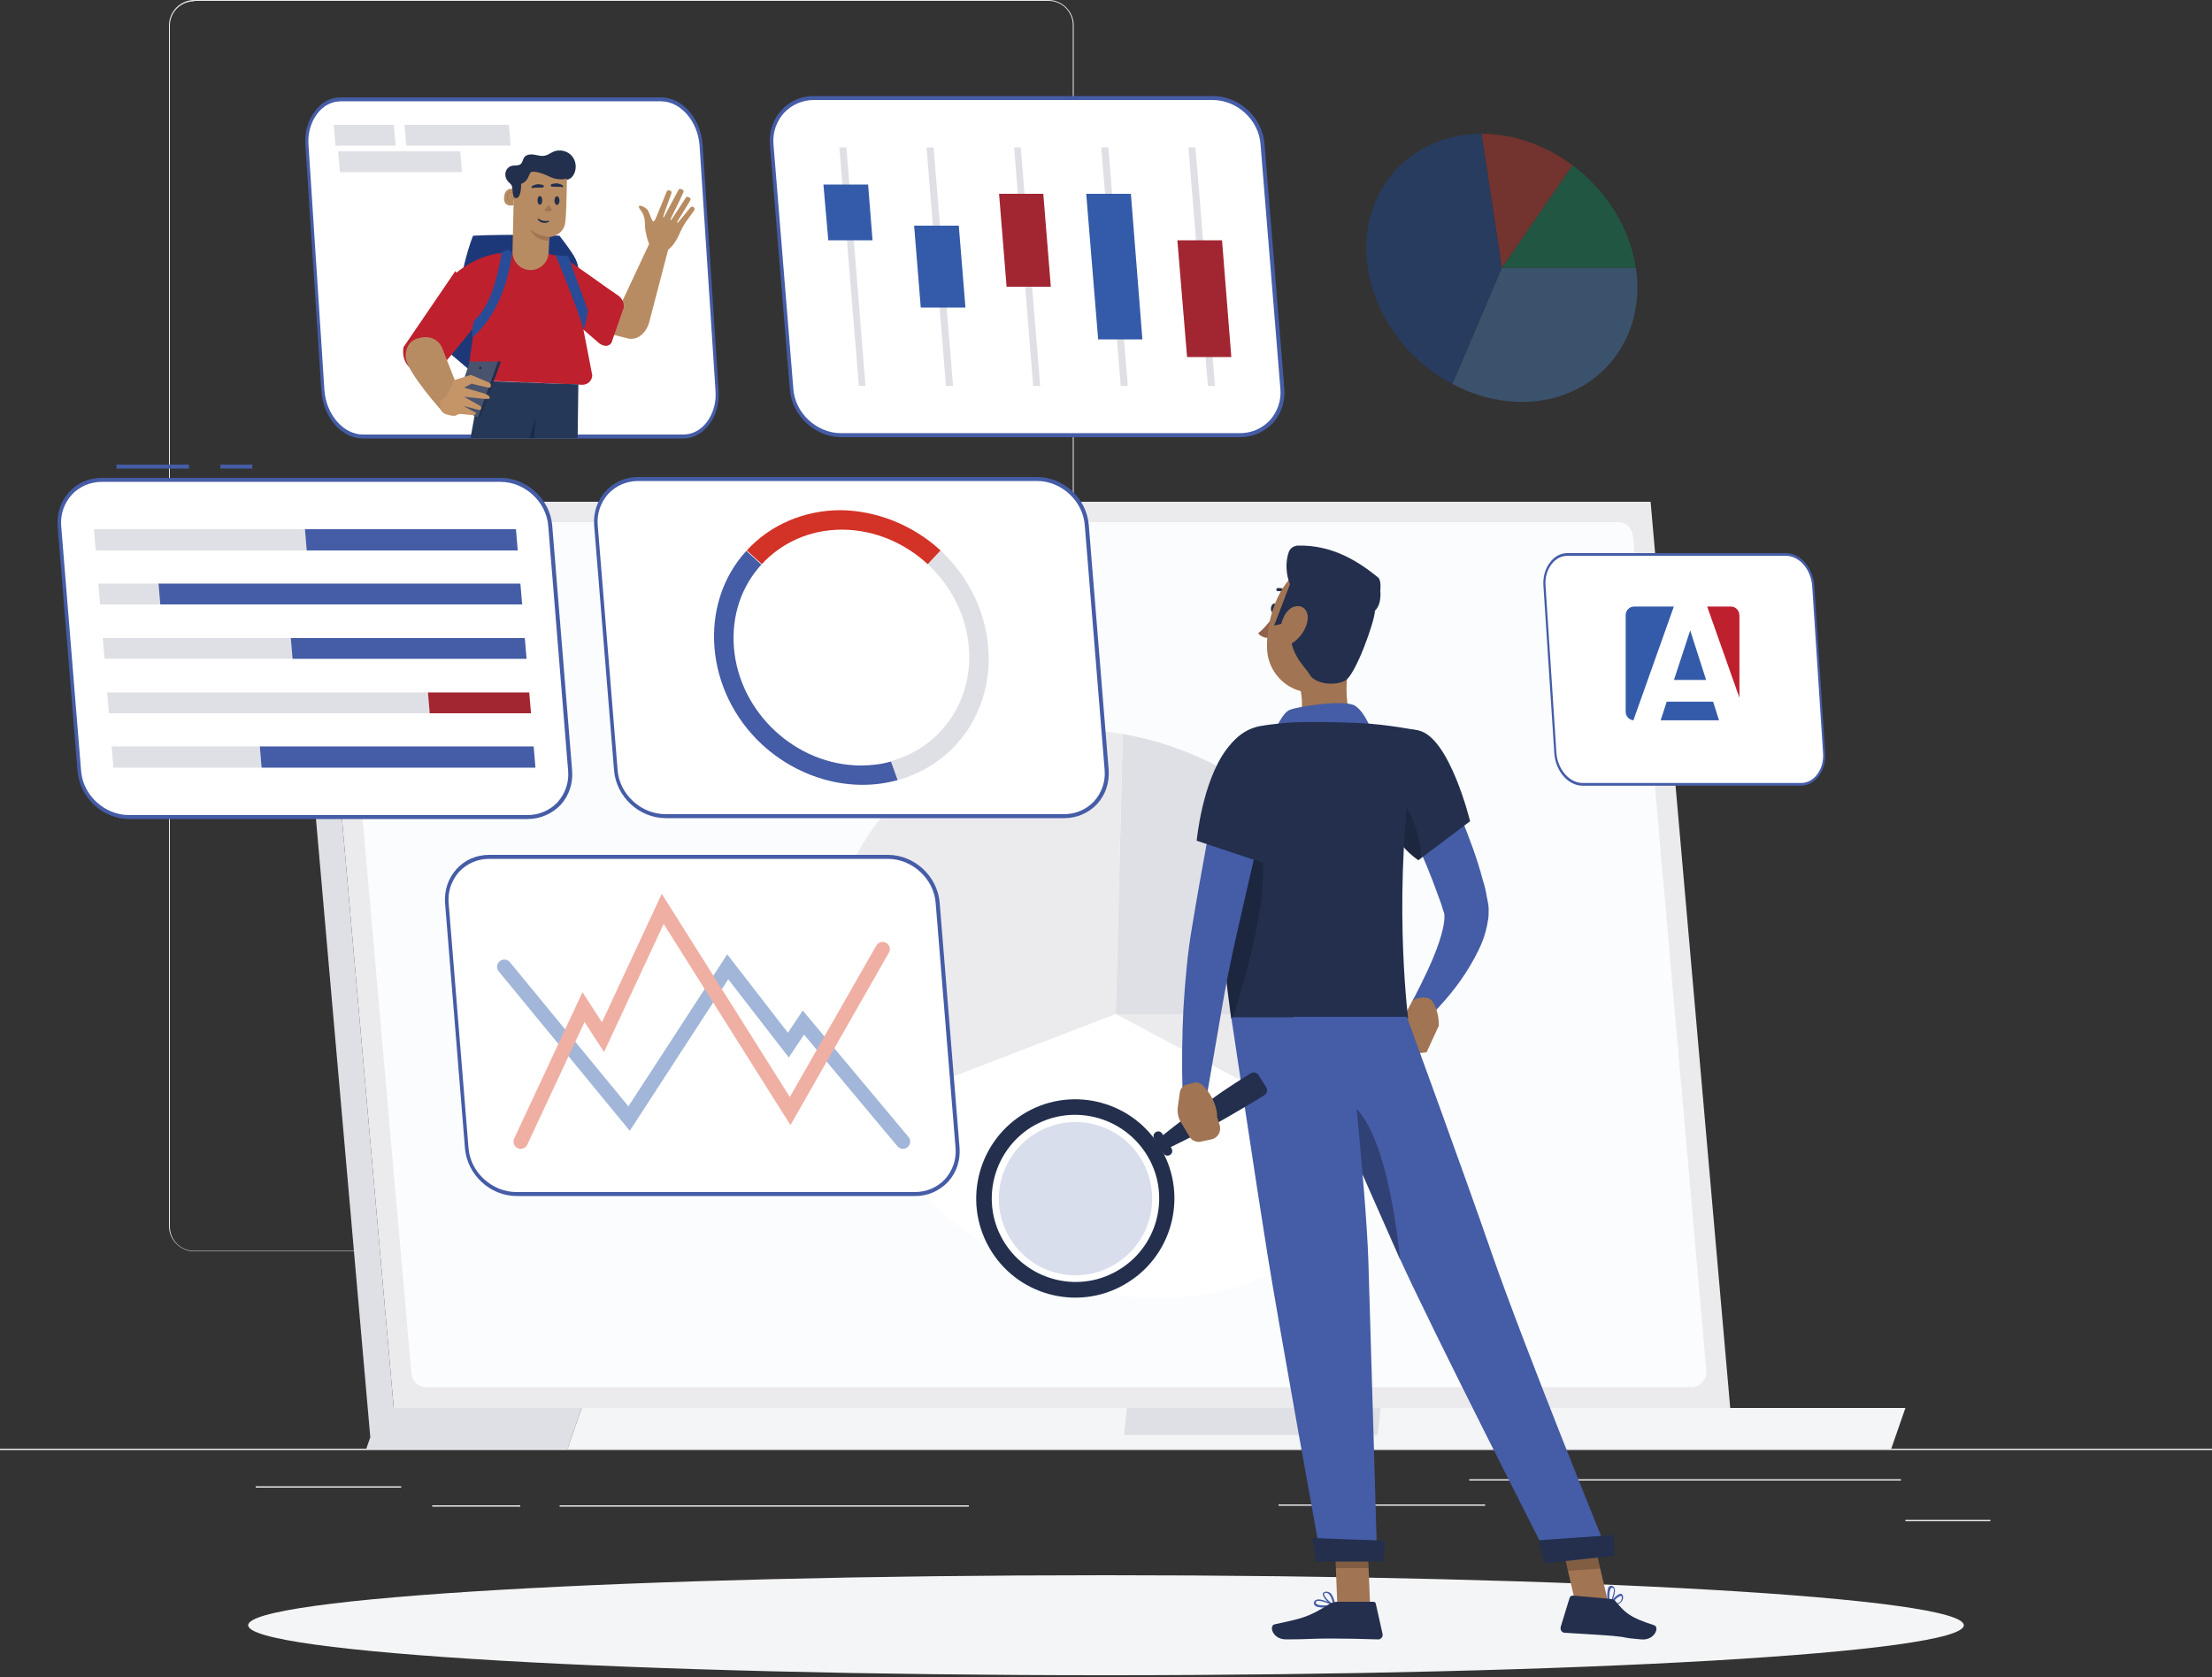 <svg width="612" height="464" viewBox="0 0 612 464" fill="none" xmlns="http://www.w3.org/2000/svg">
<rect x="0" y="0" width="612" height="464" fill="#333333" stroke="none"/>
<path d="M612 400.738H0V401.105H612V400.738Z" fill="#EBEBEE"/>
<path d="M525.953 409.184H406.49V409.551H525.953V409.184Z" fill="#EBEBEE"/>
<path d="M410.897 416.16H353.736V416.527H410.897V416.16Z" fill="#EBEBEE"/>
<path d="M550.678 420.443H527.177V420.811H550.678V420.443Z" fill="#EBEBEE"/>
<path d="M268.056 416.404H154.836V416.771H268.056V416.404Z" fill="#EBEBEE"/>
<path d="M143.943 416.404H119.585V416.771H143.943V416.404Z" fill="#EBEBEE"/>
<path d="M111.017 411.143H70.747V411.51H111.017V411.143Z" fill="#EBEBEE"/>
<path d="M290.088 346.147H53.734C49.939 346.147 46.757 342.965 46.757 339.17V6.977C46.757 3.182 49.939 0 53.734 0H290.088C293.882 0 297.065 3.182 297.065 6.977V339.17C297.065 343.087 294.005 346.147 290.088 346.147ZM53.734 0.367C50.062 0.367 47.002 3.305 47.002 7.099V339.293C47.002 342.965 49.939 346.025 53.734 346.025H290.088C293.76 346.025 296.82 343.087 296.82 339.293V6.977C296.82 3.305 293.882 0.245 290.088 0.245H53.734V0.367Z" fill="#EBEBEE"/>
<path d="M478.707 389.478H108.936L86.904 138.803H456.675L478.707 389.478Z" fill="#EBEBEE"/>
<path d="M102.449 397.556L108.936 389.478L86.904 138.803L80.417 146.881L102.449 397.556Z" fill="#DFE0E5"/>
<path d="M113.832 380.054L93.514 148.962C93.269 146.514 95.228 144.434 97.675 144.434H447.617C449.82 144.434 451.534 146.025 451.779 148.228L472.097 379.197C472.342 381.645 470.383 383.726 467.935 383.726H117.994C115.913 383.848 114.077 382.134 113.832 380.054Z" fill="#FAFCFD"/>
<path d="M160.956 389.479H105.264L101.348 400.739H157.04L160.956 389.479Z" fill="#DFE0E5"/>
<path d="M160.956 389.479H527.177L523.26 400.739H157.04L160.956 389.479Z" fill="#F4F5F6"/>
<path d="M311.753 389.479H382.011L381.154 396.945H311.019L311.753 389.479Z" fill="#DFE0E5"/>
<g opacity="0.4">
<path d="M415.509 74.092H452.602C455.671 94.454 441.448 111.184 421.137 111.184C414.64 111.184 407.989 109.496 401.849 106.222L415.509 74.092Z" fill="#467FC1"/>
<path d="M415.509 74.092L435.053 45.697C439.709 49.176 443.7 53.525 446.769 58.437C449.788 63.348 451.783 68.669 452.602 74.092H415.509Z" fill="#068A5B"/>
<path d="M415.509 74.092L409.933 37C414.281 37 418.681 37.767 422.928 39.251C427.225 40.735 431.318 42.935 435.053 45.697L415.509 74.092Z" fill="#D33227"/>
<path d="M415.509 74.092L401.798 106.222C389.366 99.622 380.412 87.343 378.417 74.092C375.347 53.73 389.57 37 409.881 37L415.509 74.092Z" fill="#1649A0"/>
</g>
<path d="M308.693 280.541H387.396C388.375 287.395 388.62 294.25 387.763 300.859C387.029 307.469 385.315 313.834 382.745 319.831L308.693 280.541Z" fill="#EBEBEE"/>
<path d="M308.693 280.542L310.651 203.062C329.378 206.245 347.249 215.792 361.325 229.991C375.401 244.189 384.581 262.059 387.396 280.542H308.693Z" fill="#DFE0E5"/>
<path d="M308.693 280.541L238.803 307.469C234.396 298.901 231.336 289.721 229.99 280.541C223.503 237.334 253.613 201.838 296.82 201.838C301.349 201.838 306 202.205 310.651 203.062L308.693 280.541Z" fill="#EBEBEE"/>
<path d="M308.693 280.541L382.745 319.831C372.341 344.189 348.595 359.122 320.566 359.122C287.518 359.122 254.837 338.314 238.803 307.347L308.693 280.541Z" fill="white"/>
<path d="M306 463.407C437.076 463.407 543.334 457.214 543.334 449.575C543.334 441.937 437.076 435.744 306 435.744C174.924 435.744 68.666 441.937 68.666 449.575C68.666 457.214 174.924 463.407 306 463.407Z" fill="#F4F5F6"/>
<path d="M294.495 225.706H184.212C177.236 225.706 170.993 219.953 170.504 212.977L164.996 145.167C164.384 138.19 169.647 132.438 176.624 132.438H286.906C293.883 132.438 300.125 138.19 300.615 145.167L306.123 212.977C306.735 220.076 301.472 225.706 294.495 225.706Z" fill="white"/>
<path d="M294.495 226.318H184.212C176.868 226.318 170.504 220.442 169.892 213.098L164.384 145.289C164.139 141.739 165.24 138.434 167.566 135.864C169.892 133.294 173.074 131.947 176.624 131.947H286.906C294.25 131.947 300.615 137.822 301.227 145.166L306.735 212.976C306.98 216.526 305.878 219.83 303.552 222.401C301.227 224.849 298.044 226.318 294.495 226.318ZM176.624 133.049C173.441 133.049 170.504 134.273 168.3 136.598C166.22 138.924 165.118 141.984 165.363 145.166L170.871 212.976C171.36 219.708 177.358 225.216 184.09 225.216H294.372C297.555 225.216 300.492 223.992 302.696 221.666C304.776 219.341 305.878 216.281 305.633 213.098L300.125 145.289C299.636 138.557 293.638 133.049 286.906 133.049H176.624Z" fill="#455CA6"/>
<path d="M264.507 205.999C260.223 210.65 254.593 214.078 248.35 215.791L246.514 210.528C260.101 206.856 269.281 194.126 268.057 179.071C267.322 170.136 263.038 161.935 256.673 156.06L260.223 152.266C276.135 167.076 278.093 191.189 264.507 205.999Z" fill="#DFE0E5"/>
<path d="M260.223 152.265L256.673 156.06C250.309 150.185 241.863 146.513 232.928 146.513C223.993 146.513 216.159 150.185 210.773 156.06L206.612 152.265C213.099 145.166 222.524 141.127 232.561 141.127C242.475 141.249 252.512 145.166 260.223 152.265Z" fill="#D33227"/>
<path d="M248.35 215.79C235.62 219.34 221.3 215.545 210.896 205.998C194.984 191.31 193.025 167.075 206.489 152.387L210.651 156.181C205.265 162.056 202.328 170.135 203.062 179.192C204.531 197.185 220.32 211.751 238.191 211.751C241.128 211.751 243.944 211.384 246.514 210.649L248.35 215.79Z" fill="#455CA6"/>
<path d="M343.121 120.32H232.838C225.862 120.32 219.619 114.567 219.13 107.59L213.622 39.78C213.01 32.804 218.273 27.051 225.25 27.051H335.532C342.509 27.051 348.751 32.804 349.241 39.78L354.749 107.59C355.361 114.689 350.098 120.32 343.121 120.32Z" fill="white"/>
<path d="M343.121 120.931H232.838C225.494 120.931 219.13 115.056 218.518 107.712L213.01 39.902C212.765 36.352 213.866 33.048 216.192 30.477C218.518 27.907 221.7 26.561 225.25 26.561H335.532C342.876 26.561 349.241 32.436 349.853 39.78L355.361 107.589C355.606 111.139 354.504 114.444 352.178 117.014C349.853 119.462 346.67 120.931 343.121 120.931ZM225.25 27.662C222.067 27.662 219.13 28.886 216.926 31.212C214.846 33.537 213.744 36.597 213.989 39.78L219.497 107.589C219.986 114.321 225.984 119.829 232.716 119.829H342.998C346.181 119.829 349.118 118.605 351.322 116.28C353.402 113.954 354.504 110.894 354.259 107.712L348.751 39.902C348.262 33.17 342.264 27.662 335.532 27.662H225.25Z" fill="#455CA6"/>
<path d="M287.796 106.733H285.837L280.574 40.76H282.41L287.796 106.733Z" fill="#DFE0E5"/>
<path d="M290.733 79.315H278.493L276.413 53.611H288.653L290.733 79.315Z" fill="#A22632"/>
<path d="M263.683 106.733H261.724L256.339 40.76H258.297L263.683 106.733Z" fill="#DFE0E5"/>
<path d="M267.11 85.068H254.748L252.912 62.424H265.274L267.11 85.068Z" fill="#345BA9"/>
<path d="M239.448 106.733H237.612L232.226 40.76H234.184L239.448 106.733Z" fill="#DFE0E5"/>
<path d="M241.406 66.463H229.166L227.82 51.041H240.182L241.406 66.463Z" fill="#345BA9"/>
<path d="M312.031 106.733H310.073L304.687 40.76H306.645L312.031 106.733Z" fill="#DFE0E5"/>
<path d="M316.07 93.881H303.83L300.525 53.611H312.888L316.07 93.881Z" fill="#345BA9"/>
<path d="M336.144 106.733H334.185L328.8 40.76H330.758L336.144 106.733Z" fill="#DFE0E5"/>
<path d="M340.673 98.776H328.433L325.74 66.463H338.102L340.673 98.776Z" fill="#A22632"/>
<path d="M253.246 330.236H142.963C135.987 330.236 129.744 324.483 129.255 317.506L123.747 249.696C123.135 242.72 128.398 236.967 135.375 236.967H245.657C252.634 236.967 258.876 242.72 259.366 249.696L264.874 317.506C265.486 324.483 260.223 330.236 253.246 330.236Z" fill="white"/>
<path d="M253.246 330.847H142.963C135.619 330.847 129.255 324.972 128.643 317.628L123.135 249.818C122.89 246.269 123.991 242.964 126.317 240.393C128.643 237.823 131.825 236.477 135.375 236.477H245.657C253.001 236.477 259.366 242.352 259.978 249.696L265.486 317.505C265.731 321.055 264.629 324.36 262.303 326.93C259.978 329.378 256.795 330.847 253.246 330.847ZM135.375 237.578C132.192 237.578 129.255 238.802 127.051 241.128C124.971 243.453 123.869 246.513 124.114 249.696L129.622 317.505C130.111 324.237 136.109 329.745 142.841 329.745H253.123C256.306 329.745 259.243 328.521 261.447 326.196C263.527 323.87 264.629 320.81 264.384 317.628L258.876 249.818C258.387 243.086 252.389 237.578 245.657 237.578H135.375Z" fill="#455CA6"/>
<path opacity="0.4" d="M139.536 267.441L174.053 309.425L201.348 267.441L218.117 289.106L222.279 282.864L249.819 315.789" stroke="#1649A0" stroke-width="4" stroke-linecap="round"/>
<path d="M244.188 262.549L218.607 307.345L183.356 251.408L166.832 286.904L161.446 278.581L144.065 315.791" stroke="#EFAFA3" stroke-width="4" stroke-linecap="round"/>
<path d="M396.331 209.305C399.269 214.813 401.839 220.321 404.165 225.951C406.49 231.704 408.694 237.457 410.285 243.577C410.774 245.045 411.142 246.637 411.386 248.228C411.509 248.717 411.876 250.431 411.876 251.533C411.876 252.757 411.876 253.858 411.631 254.837C411.019 258.877 409.55 262.059 407.959 264.997C404.777 270.872 400.982 275.645 396.576 280.174C395.23 281.521 393.026 281.521 391.68 280.297C390.578 279.195 390.334 277.604 391.068 276.257L391.19 276.135C393.761 271.117 396.454 265.731 398.167 260.59C399.024 258.02 399.636 255.449 399.636 253.613C399.636 253.124 399.636 252.757 399.514 252.512C399.514 252.389 399.514 252.267 399.391 252.145L399.146 251.41C398.779 250.064 398.29 248.717 397.8 247.493C395.964 242.23 393.638 236.845 391.313 231.581C388.987 226.318 386.417 220.933 383.846 215.792V215.669C382.133 212.242 383.602 208.081 387.029 206.367C390.456 204.653 394.495 206 396.331 209.305Z" fill="#455CA6"/>
<path d="M390.369 277.59L387.513 283.042L398.072 283.908C398.072 283.908 398.332 280.359 396.514 277.33C395.995 276.292 394.783 275.772 393.572 275.945L392.36 276.118C391.581 276.205 390.715 276.724 390.369 277.59Z" fill="#A17453"/>
<path d="M385.35 292.13L394.697 291.091L398.073 283.735L387.6 282.956L385.35 292.13Z" fill="#A17453"/>
<path d="M353.369 168.423C353.246 169.157 352.757 169.647 352.267 169.525C351.778 169.402 351.533 168.79 351.655 168.056C351.778 167.321 352.267 166.832 352.757 166.954C353.246 166.954 353.491 167.689 353.369 168.423Z" fill="#232F4D"/>
<path d="M352.879 169.646C352.879 169.646 350.431 173.441 348.105 175.154C349.085 176.623 351.41 176.501 351.41 176.501L352.879 169.646Z" fill="#91614B"/>
<path d="M356.918 164.874C357.041 164.874 357.163 164.874 357.163 164.751C357.286 164.629 357.408 164.262 357.163 164.139C355.572 162.426 353.614 162.67 353.491 162.67C353.246 162.67 353.124 162.915 353.124 163.16C353.124 163.405 353.369 163.527 353.614 163.527C353.736 163.527 355.205 163.282 356.551 164.751C356.674 164.874 356.796 164.874 356.918 164.874Z" fill="#232F4D"/>
<path d="M373.565 181.52C372.218 188.252 371.484 197.554 376.135 201.96C376.135 201.96 374.299 208.815 361.814 208.815C348.106 208.815 355.205 202.817 355.205 202.817C360.835 201.104 360.835 194.616 359.489 189.353L373.565 181.52Z" fill="#A17453"/>
<path d="M352.879 201.838C352.879 201.838 354.837 197.065 356.918 196.33C358.999 195.473 371.973 193.393 374.911 195.229C377.848 197.065 379.929 203.185 379.929 203.185L352.879 201.838Z" fill="#455CA6"/>
<path d="M392.537 202.082C401.105 204.041 406.735 227.174 406.735 227.174L392.414 237.945C392.414 237.945 384.581 233.049 381.766 222.156C378.828 210.65 383.724 200.001 392.537 202.082Z" fill="#232F4D"/>
<path opacity="0.2" d="M385.193 218.117C389.844 222.768 392.904 229.99 393.271 237.334L392.537 237.946C392.537 237.946 384.703 233.05 381.888 222.156C381.766 221.422 381.521 220.81 381.398 220.076L385.193 218.117Z" fill="black"/>
<path d="M338.191 211.262C336.355 221.177 335.131 241.495 340.639 281.765H389.599C388.742 274.788 385.193 237.578 392.414 202.082C392.414 202.082 383.969 200.369 376.013 200.001C369.77 199.757 360.713 199.512 355.205 200.001C352.879 200.246 350.676 200.491 348.595 200.858C343.454 201.837 339.293 205.999 338.191 211.262Z" fill="#232F4D"/>
<path opacity="0.2" d="M345.902 226.439L336.722 227.174C336.355 239.047 337.212 256.427 340.639 281.642H341.129C346.637 263.527 353.858 237.578 345.902 226.439Z" fill="black"/>
<path d="M377.848 171.727C375.523 180.54 374.544 185.803 369.158 189.475C360.957 194.983 350.798 188.618 350.553 179.316C350.308 170.992 354.225 158.018 363.65 156.182C372.83 154.468 380.174 162.914 377.848 171.727Z" fill="#A17453"/>
<path d="M357.285 171.849L352.512 173.073L356.918 161.568C356.429 160.711 355.205 156.672 356.551 152.755C356.918 151.653 357.897 151.041 358.999 150.919C368.913 150.674 376.135 155.57 381.276 159.732C382.255 160.588 381.888 163.405 381.888 163.405C381.888 163.405 382.377 167.076 380.419 168.912C380.297 172.094 375.033 186.66 372.218 188.251C369.281 189.842 363.773 189.23 362.304 186.537C360.835 183.967 355.817 180.417 357.285 171.849Z" fill="#232F4D"/>
<path d="M361.692 171.972C361.202 174.298 359.733 176.256 358.142 177.48C355.817 179.316 353.981 177.603 354.103 174.91C354.225 172.462 355.449 168.545 358.142 167.811C360.713 167.076 362.304 169.28 361.692 171.972Z" fill="#A17453"/>
<path d="M444.679 441.496C444.679 440.272 444.801 439.171 445.291 438.803C445.413 438.681 445.78 438.559 446.27 438.803C446.515 438.926 446.637 439.171 446.76 439.538C447.127 441.007 445.413 444.311 445.291 444.434C445.291 444.556 445.168 444.556 445.046 444.556C444.924 444.556 444.924 444.434 444.924 444.434C444.924 443.699 444.679 442.598 444.679 441.496ZM446.515 440.027C446.515 439.905 446.515 439.783 446.515 439.66C446.515 439.415 446.392 439.293 446.27 439.293C446.025 439.171 445.903 439.171 445.78 439.293C445.168 439.783 445.168 442.108 445.413 443.822C445.78 442.72 446.515 441.007 446.515 440.027Z" fill="#455CA6"/>
<path d="M445.046 444.191C445.536 442.967 447.494 440.763 448.473 440.886C448.718 440.886 448.963 441.131 449.085 441.743C449.085 442.232 448.963 442.599 448.718 442.967C447.739 444.191 445.291 444.435 445.169 444.435C445.046 444.435 445.046 444.435 444.924 444.313C445.046 444.313 445.046 444.313 445.046 444.191ZM448.718 441.987V441.865C448.718 441.498 448.473 441.498 448.473 441.498C447.861 441.375 446.27 442.967 445.658 444.068C446.393 443.946 447.861 443.579 448.473 442.844C448.596 442.477 448.718 442.232 448.718 441.987Z" fill="#455CA6"/>
<path d="M445.168 444.312L436.233 444.924L431.215 423.382L440.15 422.77L445.168 444.312Z" fill="#A17453"/>
<path d="M445.046 442.232L435.131 441.375C434.764 441.375 434.397 441.62 434.275 441.987L431.827 449.943C431.582 450.8 432.072 451.657 432.928 451.657C436.478 451.901 441.619 452.146 446.147 452.513C451.411 453.003 447.983 453.003 454.103 453.493C457.775 453.86 459.244 450.065 457.653 449.576C450.676 447.373 449.452 445.904 447.004 442.966C446.759 442.477 445.903 442.354 445.046 442.232Z" fill="#232F4D"/>
<path opacity="0.2" d="M431.215 423.382L433.785 434.52L442.72 433.908L440.15 422.77L431.215 423.382Z" fill="black"/>
<path d="M357.897 281.275C357.897 281.275 378.828 329.256 386.784 347.004C395.474 366.466 428.522 431.215 428.522 431.215L444.557 428.767C444.557 428.767 421.913 373.198 412.488 346.025C405.266 325.095 389.232 281.275 389.232 281.275H357.897Z" fill="#455CA6"/>
<path opacity="0.3" d="M369.525 303.553C381.153 304.654 385.682 332.317 387.396 348.596C387.151 348.106 386.906 347.617 386.784 347.127C382.5 337.458 374.299 318.73 367.689 303.675C368.179 303.553 368.791 303.553 369.525 303.553Z" fill="black"/>
<path d="M425.707 426.074C425.585 426.074 427.298 432.439 427.298 432.439L446.637 430.358L446.515 424.605L425.707 426.074Z" fill="#232F4D"/>
<path d="M366.343 444.679C365.119 444.679 364.018 444.557 363.651 443.945C363.528 443.7 363.406 443.455 363.651 442.966C363.773 442.721 364.018 442.599 364.385 442.476C365.854 442.109 369.036 443.945 369.159 443.945C369.281 443.945 369.281 444.067 369.281 444.19C369.281 444.312 369.159 444.312 369.159 444.312C368.547 444.435 367.445 444.679 366.343 444.679ZM364.875 442.843C364.752 442.843 364.63 442.843 364.507 442.843C364.263 442.843 364.14 442.966 364.14 443.088C364.018 443.333 364.018 443.455 364.14 443.578C364.507 444.19 366.833 444.19 368.547 443.945C367.567 443.578 365.976 442.843 364.875 442.843Z" fill="#455CA6"/>
<path d="M369.159 444.435C369.036 444.435 369.036 444.313 369.159 444.435C367.935 443.945 365.854 441.865 365.976 440.885C365.976 440.641 366.221 440.396 366.833 440.273C367.323 440.273 367.69 440.396 368.057 440.641C369.159 441.62 369.404 444.068 369.526 444.19C369.526 444.313 369.526 444.313 369.404 444.435C369.159 444.313 369.159 444.435 369.159 444.435ZM366.833 440.641H366.711C366.344 440.641 366.344 440.885 366.344 440.885C366.221 441.497 367.69 443.089 368.792 443.701C368.669 442.966 368.302 441.497 367.568 440.885C367.445 440.763 367.2 440.641 366.833 440.641Z" fill="#455CA6"/>
<path d="M379.073 444.19H370.015L369.159 422.893H378.216L379.073 444.19Z" fill="#A17453"/>
<path d="M370.015 443.088H379.93C380.297 443.088 380.664 443.333 380.664 443.7L382.5 451.901C382.745 452.758 382.01 453.614 381.154 453.492C377.604 453.37 372.341 453.247 367.934 453.247C362.671 453.247 362.059 453.492 355.817 453.492C352.023 453.492 351.043 449.698 352.634 449.33C359.734 447.739 361.692 447.617 367.812 443.7C368.546 443.333 369.281 443.088 370.015 443.088Z" fill="#232F4D"/>
<path opacity="0.2" d="M369.159 422.893L369.526 433.786H378.706L378.216 422.893H369.159Z" fill="black"/>
<path d="M340.639 281.275C340.639 281.275 347.616 328.032 350.676 347.004C353.858 366.833 365.609 431.705 365.609 431.705H381.031C381.031 431.705 379.195 368.057 378.583 348.595C377.849 327.42 372.708 281.398 372.708 281.398H340.639V281.275Z" fill="#455CA6"/>
<path d="M363.161 425.463C363.039 425.463 364.018 431.95 364.018 431.95H382.745L383.235 426.197L363.161 425.463Z" fill="#232F4D"/>
<path d="M274.298 346.146C282.377 358.998 299.39 362.793 312.12 354.714C324.972 346.636 328.766 329.622 320.688 316.893C312.609 304.041 295.596 300.246 282.866 308.325C270.137 316.403 266.22 333.294 274.298 346.146ZM317.138 319.218C323.993 329.989 320.688 344.31 309.917 351.042C299.145 357.897 284.825 354.592 277.97 343.821C271.116 333.049 274.421 318.729 285.192 311.874C296.085 305.142 310.284 308.447 317.138 319.218Z" fill="#232F4D"/>
<path opacity="0.2" d="M318.24 336.233C315.669 347.617 304.286 354.838 292.903 352.268C281.52 349.697 274.298 338.314 276.869 326.931C279.439 315.548 290.822 308.326 302.205 310.897C313.711 313.467 320.81 324.85 318.24 336.233Z" fill="#455CA6"/>
<path d="M321.545 313.589L324.115 317.628C324.482 318.24 324.36 319.097 323.748 319.464C323.136 319.831 322.279 319.709 321.912 319.097L319.341 315.057C318.974 314.445 319.097 313.589 319.709 313.221C320.321 312.732 321.177 312.977 321.545 313.589Z" fill="#232F4D"/>
<path d="M338.191 301.961C335.253 304.041 332.316 306.122 329.378 308.203C326.44 310.284 323.625 312.487 320.81 314.813C320.198 315.302 319.953 316.281 320.32 317.016C320.688 317.873 321.789 318.362 322.768 317.873C326.073 316.281 329.256 314.69 332.438 312.977C335.62 311.263 338.803 309.549 341.863 307.713C344.556 306.122 347.126 304.653 349.819 302.94C350.553 302.45 350.798 301.471 350.308 300.737L348.228 297.432C347.738 296.697 346.759 296.453 346.024 296.942C343.332 298.533 340.761 300.247 338.191 301.961Z" fill="#232F4D"/>
<path d="M351.9 214.689C350.431 222.033 348.84 229.377 347.126 236.721L342.108 258.63C340.517 265.73 339.048 272.951 337.824 280.295L334.03 302.327C333.662 304.163 331.949 305.51 329.99 305.142C328.399 304.898 327.175 303.429 327.175 301.838C326.93 294.126 327.053 286.66 327.42 278.949C327.91 271.36 328.522 263.649 329.868 256.06C331.092 248.594 332.438 241.127 333.785 233.783C335.254 226.439 336.722 218.973 338.436 211.751C339.293 207.957 343.087 205.631 346.759 206.488C350.309 207.345 352.634 211.017 351.9 214.689Z" fill="#455CA6"/>
<path d="M332.805 300.247C332.193 299.635 331.214 299.267 330.357 299.512L328.399 300.002C327.42 300.247 326.563 301.103 326.44 302.083L325.828 306.489C325.706 307.713 325.951 309.059 326.563 310.161L329.256 314.69C329.99 315.669 331.214 316.036 332.316 315.791L335.131 315.179C336.967 314.812 337.946 312.976 337.456 311.263L336.722 308.937C336.844 308.937 336.844 304.408 332.805 300.247Z" fill="#A17453"/>
<path d="M361.447 210.405C365.853 222.278 350.553 239.047 350.553 239.047L331.092 232.56C331.092 232.56 332.561 216.403 339.293 207.345C347.616 196.207 358.02 201.47 361.447 210.405Z" fill="#232F4D"/>
<path d="M69.802 128.52H60.989V129.621H69.802V128.52Z" fill="#455CA6"/>
<path d="M52.298 128.52H32.225V129.621H52.298V128.52Z" fill="#455CA6"/>
<path d="M145.934 225.95H35.775C28.798 225.95 22.555 220.198 22.066 213.221L16.558 145.411C15.946 138.434 21.209 132.682 28.186 132.682H138.468C145.445 132.682 151.687 138.434 152.177 145.411L157.685 213.221C158.297 220.32 153.034 225.95 145.934 225.95Z" fill="white"/>
<path d="M145.934 226.562H35.774C28.43 226.562 22.066 220.687 21.454 213.343L15.946 145.533C15.701 141.983 16.802 138.679 19.128 136.108C21.454 133.538 24.636 132.191 28.186 132.191H138.468C145.812 132.191 152.177 138.067 152.789 145.411L158.297 213.22C158.542 216.77 157.44 220.075 155.114 222.645C152.789 225.093 149.484 226.562 145.934 226.562ZM28.186 133.293C25.003 133.293 22.066 134.517 19.862 136.843C17.782 139.168 16.68 142.228 16.925 145.411L22.433 213.22C22.922 219.952 28.92 225.46 35.652 225.46H145.934C149.117 225.46 152.054 224.236 154.258 221.911C156.338 219.585 157.44 216.525 157.195 213.343L151.687 145.533C151.198 138.801 145.2 133.293 138.468 133.293H28.186Z" fill="#455CA6"/>
<path d="M26.472 152.264H84.857L84.367 146.389H25.982L26.472 152.264Z" fill="#DFE0E5"/>
<path d="M143.242 152.264H84.857L84.367 146.389H142.752L143.242 152.264Z" fill="#455CA6"/>
<path d="M27.696 167.196H44.343L43.853 161.443H27.206L27.696 167.196Z" fill="#DFE0E5"/>
<path d="M144.466 167.196H44.343L43.853 161.443H143.976L144.466 167.196Z" fill="#455CA6"/>
<path d="M28.92 182.251H80.94L80.451 176.498H28.431L28.92 182.251Z" fill="#DFE0E5"/>
<path d="M145.689 182.251H80.94L80.45 176.498H145.2L145.689 182.251Z" fill="#455CA6"/>
<path d="M30.144 197.307H118.884L118.394 191.555H29.654L30.144 197.307Z" fill="#DFE0E5"/>
<path d="M146.914 197.307H118.884L118.395 191.555H146.424L146.914 197.307Z" fill="#A22632"/>
<path d="M31.368 212.362H72.372L71.882 206.486H30.878L31.368 212.362Z" fill="#DFE0E5"/>
<path d="M148.138 212.362H72.372L71.882 206.486H147.648L148.138 212.362Z" fill="#455CA6"/>
<path d="M189.026 120.687H100.409C94.778 120.687 89.76 114.934 89.393 107.957L84.986 40.148C84.497 33.171 88.781 27.418 94.411 27.418H182.906C188.537 27.418 193.555 33.171 193.922 40.148L198.329 107.957C198.818 115.056 194.657 120.687 189.026 120.687Z" fill="white"/>
<path d="M92.82 40.272H109.466L108.976 34.52H92.33L92.82 40.272Z" fill="#DFE0E5"/>
<path d="M112.404 40.272H141.29L140.8 34.52H111.914L112.404 40.272Z" fill="#DFE0E5"/>
<path d="M94.044 47.616H127.826L127.337 41.863H93.554L94.044 47.616Z" fill="#DFE0E5"/>
<path d="M189.026 121.298H100.409C94.534 121.298 89.393 115.423 88.903 108.079L84.497 40.269C84.252 36.72 85.109 33.415 87.067 30.845C88.903 28.274 91.474 26.928 94.289 26.928H182.906C188.782 26.928 193.922 32.803 194.412 40.147L198.818 107.957C199.063 111.506 198.206 114.811 196.248 117.381C194.412 119.829 191.842 121.298 189.026 121.298ZM94.289 28.029C91.719 28.029 89.393 29.253 87.679 31.579C85.966 33.904 85.109 36.965 85.354 40.147L89.76 107.957C90.25 114.689 95.023 120.197 100.409 120.197H189.026C191.597 120.197 193.922 118.973 195.636 116.647C197.35 114.321 198.206 111.261 197.962 108.079L193.555 40.269C193.066 33.537 188.292 28.029 182.906 28.029H94.289Z" fill="#455CA6"/>
<path d="M498.296 216.925H437.876C434.038 216.925 430.616 213.002 430.366 208.246L427.361 162.013C427.028 157.256 429.948 153.334 433.787 153.334H494.123C497.962 153.334 501.384 157.256 501.634 162.013L504.638 208.246C504.972 213.086 502.135 216.925 498.296 216.925Z" fill="white"/>
<path d="M498.296 217.342H437.877C433.871 217.342 430.366 213.336 430.032 208.329L427.028 162.096C426.861 159.676 427.445 157.423 428.78 155.67C430.032 153.918 431.785 153 433.704 153H494.123C498.129 153 501.634 157.006 501.968 162.013L504.972 208.245C505.139 210.665 504.555 212.919 503.22 214.671C501.968 216.34 500.215 217.342 498.296 217.342ZM433.704 153.751C431.951 153.751 430.366 154.586 429.198 156.171C428.029 157.757 427.445 159.843 427.612 162.013L430.616 208.245C430.95 212.835 434.205 216.591 437.877 216.591H498.296C500.049 216.591 501.634 215.756 502.802 214.17C503.971 212.585 504.555 210.499 504.388 208.329L501.384 162.096C501.05 157.506 497.795 153.751 494.123 153.751H433.704Z" fill="#455CA6"/>
<path d="M448 169.294C448 167.475 449.475 166 451.294 166H479.744C481.563 166 483.037 167.475 483.037 169.294V197.744C483.037 199.563 481.563 201.037 479.744 201.037H451.294C449.475 201.037 448 199.563 448 197.744V169.294Z" fill="white"/>
<path d="M452.114 167.785C450.835 167.785 449.785 168.836 449.785 170.117V196.92C449.785 198.136 450.736 199.121 451.917 199.252L463.107 167.785H452.114Z" fill="#345BA9"/>
<path d="M481.219 170.117C481.219 168.836 480.169 167.785 478.889 167.785H472.327L481.252 193.012V170.117H481.219Z" fill="#BE202E"/>
<path d="M473.968 194.096H461.138L459.464 199.253H475.608L473.968 194.096Z" fill="#345BA9"/>
<path d="M467.635 174.387L463.14 188.084H472.032L467.635 174.387Z" fill="#345BA9"/>
<g clip-path="url(#clip0)">
<path d="M158.922 71.044C157.66 68.822 154.778 65.201 154.778 65.201C154.778 65.201 141.23 64.679 130.89 65.201C130.89 65.201 126.623 74.673 124.761 97.991L129.43 101.96C129.43 101.96 167.26 85.731 158.922 71.044Z" fill="#1D3878"/>
<path d="M192.125 58.008C191.697 58.934 190.07 60.737 188.936 62.727C188.06 64.264 187.779 65.578 186.474 67.401C185.92 68.169 185.37 68.636 184.845 69.119L179.597 89.23C178.568 92.558 176.168 94.077 173.928 93.674L153.761 88.508C153.761 88.508 149.979 73.764 152.903 74.752C158.612 76.682 172.196 83.27 172.196 83.27L179.583 67.518L179.02 65.811C179.02 65.811 178.7 64.616 178.505 63.259C178.315 61.922 178.791 60.15 177.231 58.113C175.672 56.075 178.339 57.047 179.125 58.011C179.784 58.817 180.074 60.767 180.778 61.347C181.148 60.992 181.343 60.619 181.343 60.619L184.47 52.992C184.569 52.73 184.848 52.591 185.097 52.653L185.39 52.724C185.709 52.809 185.878 53.127 185.77 53.433C185.199 55.081 183.389 59.986 183.479 60.004L183.659 60.127L187.708 52.551C187.832 52.304 188.116 52.185 188.376 52.287L188.774 52.436C189.078 52.547 189.209 52.875 189.095 53.161C188.368 54.936 185.389 60.752 185.478 60.771L185.698 60.883L189.71 54.748C189.829 54.481 190.158 54.371 190.423 54.493L190.738 54.643C191.022 54.759 191.132 55.093 191.019 55.379L187.308 61.455L187.504 61.638L191.014 57.409C191.163 57.177 191.459 57.098 191.723 57.219L191.868 57.287C192.133 57.408 192.263 57.736 192.125 58.008Z" fill="#B88C62"/>
<path d="M172.571 85.077C172.693 83.737 172.102 82.458 170.981 81.716C167.658 79.488 161.991 75.301 158.24 72.806C155.671 71.094 153.225 84.088 153.225 84.088L165.823 94.998C166.843 95.699 168.229 96.132 169.167 94.853L172.571 85.077Z" fill="#BE202E"/>
<path d="M124.808 76.725L131.922 85.882L129.517 102.485C129.333 103.887 130.373 105.145 131.759 105.207L161.033 106.445C162.542 106.507 163.806 105.331 163.867 103.825L160.483 86.336C160.483 86.336 164.254 83.861 161.747 77.24C159.993 72.6 154.897 71.135 154.571 70.929C154.571 70.929 152.063 70.249 150.779 70.022C150.779 70.022 141.585 69.692 138.527 70.022C130.556 70.867 124.808 76.725 124.808 76.725Z" fill="#BE202E"/>
<path d="M150.491 106.044L130.635 181.681H119.158L133.061 105.34L150.491 106.044Z" fill="#253858"/>
<path d="M160.01 106.327L159.052 181.401L147.106 181.526L145.067 105.857L160.01 106.327Z" fill="#253858"/>
<path d="M145.618 124.303L148.207 115.48L146.25 142.2L145.618 124.303Z" fill="#162B4D"/>
<path d="M126.002 74.965L111.682 95.968C111.682 95.968 110.435 100.382 115.09 102.998C117.904 104.578 120.578 103.082 121.73 101.835C124.879 98.44 133.301 87.748 133.301 87.748L126.002 74.965Z" fill="#BE202E"/>
<path d="M112.269 98.98C112.035 96.957 112.856 94.376 115.596 93.596C120.703 92.12 122.262 96.08 122.262 96.08L128.655 112.324L122.493 113.979C122.485 113.94 112.774 103.237 112.269 98.98Z" fill="#B88C62"/>
<path d="M137.882 100.002C137.843 100.251 132.266 115.47 132.266 115.47L125.711 112.632L130.006 100.017L137.882 100.002Z" fill="#49536D"/>
<path d="M132.258 115.463L133.022 115.457L138.604 99.993L137.78 99.999L132.258 115.463Z" fill="#222F4D"/>
<path d="M133.173 101.902C133.088 102.081 132.879 102.217 132.733 102.16C132.588 102.103 132.509 101.895 132.594 101.716C132.679 101.537 132.889 101.4 133.034 101.457C133.18 101.514 133.237 101.709 133.173 101.902Z" fill="#222F4D"/>
<path d="M135.027 109.324C134.452 108.944 133.101 108.587 133.101 108.587L128.42 107.221L130.465 106.137C130.465 106.137 134.353 107.099 135.198 107.241C135.525 107.278 135.701 107.097 135.794 106.862C135.926 106.475 135.691 106.022 135.294 105.82L130.28 103.699L125.584 105.172L123.623 109.576L121.892 110.809C121.892 110.809 121.213 113.819 123.213 114.521C124.455 114.958 125.863 115.233 126.282 114.856C126.7 114.479 127.52 114.521 127.52 114.521L130.817 114.856C131.212 114.879 131.523 114.669 131.697 114.309L131.751 114.226L128.194 112.295L132.464 113.391C132.765 113.47 133.049 113.301 133.128 112.997C133.221 112.762 133.123 112.46 132.876 112.297L128.416 109.77L132.871 110.216C132.871 110.216 134.329 110.407 135.064 110.357C135.568 110.393 135.657 109.799 135.027 109.324Z" fill="#C59568"/>
<path d="M143.274 54.098C143.374 54.437 143.24 54.843 142.972 55.047C142.704 55.284 142.302 55.318 142.001 55.148C141.431 54.843 141.364 53.996 141.498 53.352C141.632 52.709 141.867 51.997 141.599 51.387C141.398 50.913 140.962 50.608 140.594 50.235C139.991 49.591 139.689 48.642 139.857 47.761C140.024 46.88 140.694 46.101 141.532 45.898C142.403 45.661 143.475 45.966 144.111 45.322C144.58 44.881 144.647 44.102 145.016 43.56C145.585 42.713 146.791 42.611 147.796 42.781C148.801 42.95 149.806 43.289 150.811 43.052C151.649 42.848 152.319 42.306 153.09 41.967C154.765 41.222 156.909 41.696 158.148 43.052C159.388 44.407 159.656 46.609 158.751 48.236C158.45 48.812 157.947 49.354 157.344 49.591" fill="#222F4D"/>
<path d="M146.791 74.701C149.437 74.701 151.648 72.6 151.782 69.957C151.883 67.721 151.983 65.586 151.983 65.586C151.983 65.586 156.07 65.281 156.439 61.249C156.808 57.217 156.875 47.898 156.875 47.898C152.385 45.526 146.958 45.764 142.67 48.508L142.268 48.745L141.799 69.619C141.766 72.431 144.01 74.701 146.791 74.701Z" fill="#B88C62"/>
<path d="M151.984 65.519C151.984 65.519 149.438 65.519 146.858 63.588C146.858 63.588 147.863 66.604 151.917 66.57L151.984 65.519Z" fill="#A17453"/>
<path d="M142.168 52.847C142.168 52.508 141.934 52.237 141.599 52.237C140.862 52.203 139.622 52.474 139.455 54.541C139.22 57.523 142.101 56.811 142.101 56.744C142.135 56.676 142.168 53.999 142.168 52.847Z" fill="#B88C62"/>
<path d="M141.464 55.559C141.464 55.559 141.397 55.593 141.33 55.627C141.23 55.66 141.096 55.66 140.928 55.593C140.627 55.457 140.392 54.949 140.426 54.407C140.426 54.136 140.526 53.898 140.627 53.661C140.727 53.458 140.895 53.322 141.029 53.289C141.196 53.255 141.297 53.356 141.33 53.458C141.364 53.56 141.33 53.593 141.364 53.593C141.364 53.593 141.431 53.56 141.431 53.424C141.431 53.356 141.397 53.289 141.33 53.221C141.263 53.153 141.163 53.119 141.062 53.119C140.828 53.119 140.627 53.322 140.493 53.526C140.359 53.763 140.258 54.034 140.258 54.339C140.225 54.949 140.493 55.525 140.928 55.694C141.129 55.762 141.297 55.728 141.397 55.66C141.464 55.627 141.498 55.593 141.464 55.559Z" fill="#A17453"/>
<path fill-rule="evenodd" clip-rule="evenodd" d="M152.648 57.829C152.776 58.144 152.392 58.301 152.2 58.353C152.136 58.353 151.976 58.406 151.88 58.458C151.72 58.511 151.56 58.511 151.4 58.458C151.304 58.406 151.144 58.406 151.08 58.353C150.888 58.353 150.567 58.196 150.631 57.829C151.424 57.776 151.162 56.891 151.674 56.891C152.154 56.891 152.552 57.62 152.648 57.829Z" fill="#A17453"/>
<path d="M154.097 56.686C153.713 56.686 153.402 56.145 153.402 55.478C153.402 54.812 153.713 54.272 154.097 54.272C154.481 54.272 154.792 54.812 154.792 55.478C154.792 56.145 154.481 56.686 154.097 56.686Z" fill="#222F4D"/>
<path d="M149.366 56.623C149.001 56.623 148.705 56.083 148.705 55.416C148.705 54.749 149.001 54.209 149.366 54.209C149.732 54.209 150.028 54.749 150.028 55.416C150.028 56.083 149.732 56.623 149.366 56.623Z" fill="#222F4D"/>
<path fill-rule="evenodd" clip-rule="evenodd" d="M155.74 51.709C155.835 51.53 155.769 51.306 155.591 51.21L155.42 51.535C155.591 51.21 155.591 51.21 155.591 51.21L155.59 51.209L155.588 51.208C155.586 51.207 155.584 51.206 155.581 51.204C155.574 51.201 155.565 51.196 155.554 51.19C155.531 51.178 155.498 51.161 155.458 51.141C155.377 51.102 155.263 51.048 155.131 50.992C154.874 50.885 154.517 50.756 154.186 50.725C153.857 50.693 153.465 50.75 153.178 50.806C153.03 50.835 152.901 50.865 152.808 50.889C152.761 50.9 152.724 50.91 152.698 50.917C152.685 50.921 152.674 50.924 152.667 50.926L152.659 50.928L152.656 50.929L152.655 50.929C152.655 50.929 152.655 50.929 152.754 51.281L152.655 50.929C152.462 50.985 152.35 51.189 152.405 51.385C152.46 51.581 152.661 51.695 152.854 51.639L152.854 51.639L152.755 51.284C152.854 51.639 152.854 51.639 152.854 51.639L152.854 51.639M155.287 51.698L155.188 51.696L155.287 51.698ZM155.74 51.709C155.645 51.889 155.464 51.794 155.287 51.698L155.74 51.709Z" fill="#222F4D"/>
<path fill-rule="evenodd" clip-rule="evenodd" d="M147.109 51.947C147.014 51.768 147.081 51.544 147.258 51.448L147.429 51.773C147.258 51.448 147.258 51.448 147.258 51.448L147.259 51.447L147.261 51.446C147.263 51.445 147.265 51.444 147.269 51.442C147.275 51.439 147.284 51.434 147.295 51.428C147.318 51.416 147.351 51.4 147.391 51.38C147.472 51.34 147.586 51.286 147.718 51.231C147.975 51.123 148.333 50.995 148.663 50.963C148.993 50.932 149.385 50.989 149.671 51.044C149.819 51.073 149.949 51.104 150.041 51.127C150.088 51.139 150.125 51.149 150.151 51.156C150.164 51.159 150.175 51.162 150.182 51.164L150.191 51.167L150.193 51.167L150.194 51.168C150.194 51.168 150.194 51.168 150.095 51.519L150.194 51.168C150.388 51.224 150.5 51.428 150.444 51.623C150.389 51.819 150.188 51.933 149.995 51.877L149.995 51.877L150.095 51.522C149.995 51.877 149.995 51.877 149.995 51.877L149.995 51.877M147.562 51.936L147.661 51.934L147.562 51.936ZM147.109 51.947C147.204 52.127 147.385 52.032 147.562 51.936L147.109 51.947Z" fill="#222F4D"/>
<path d="M157.411 49.183C157.411 49.183 154.999 50.369 151.85 48.776C149.773 47.726 147.394 47.218 146.858 47.658C146.322 48.065 146.222 50.233 144.178 50.843C144.178 50.843 144.312 54.943 142.704 54.808C141.096 54.672 142.101 48.302 142.101 48.302L146.054 46.337L150.376 45.523L154.463 46.099L157.612 46.98L157.411 49.183Z" fill="#222F4D"/>
<path d="M148.784 60.468C148.727 60.488 148.74 60.716 149.017 60.968C149.236 61.24 149.645 61.504 150.189 61.606C150.734 61.707 151.226 61.653 151.55 61.482C151.893 61.364 152.029 61.2 152.011 61.148C151.959 60.993 151.217 61.25 150.334 61.092C149.509 60.913 148.955 60.409 148.784 60.468Z" fill="#222F4D"/>
<path d="M138.772 69.832C138.772 69.832 136.993 84.038 131.136 88.681C131.136 88.681 130.299 91.657 130.704 93.241C130.704 93.241 139.441 87.202 141.708 69.832C140.541 69.009 140.959 68.713 138.772 69.832Z" fill="#284C98"/>
<path d="M153.717 70.572C153.717 70.572 160.59 87.178 161.457 91.228C161.457 91.228 161.986 90.011 162.688 85.969L157.213 70.899L153.717 70.572Z" fill="#284C98"/>
</g>
<defs>
<clipPath id="clip0">
<rect width="106.488" height="94.248" fill="white" transform="translate(102.816 26.928)"/>
</clipPath>
</defs>
</svg>
